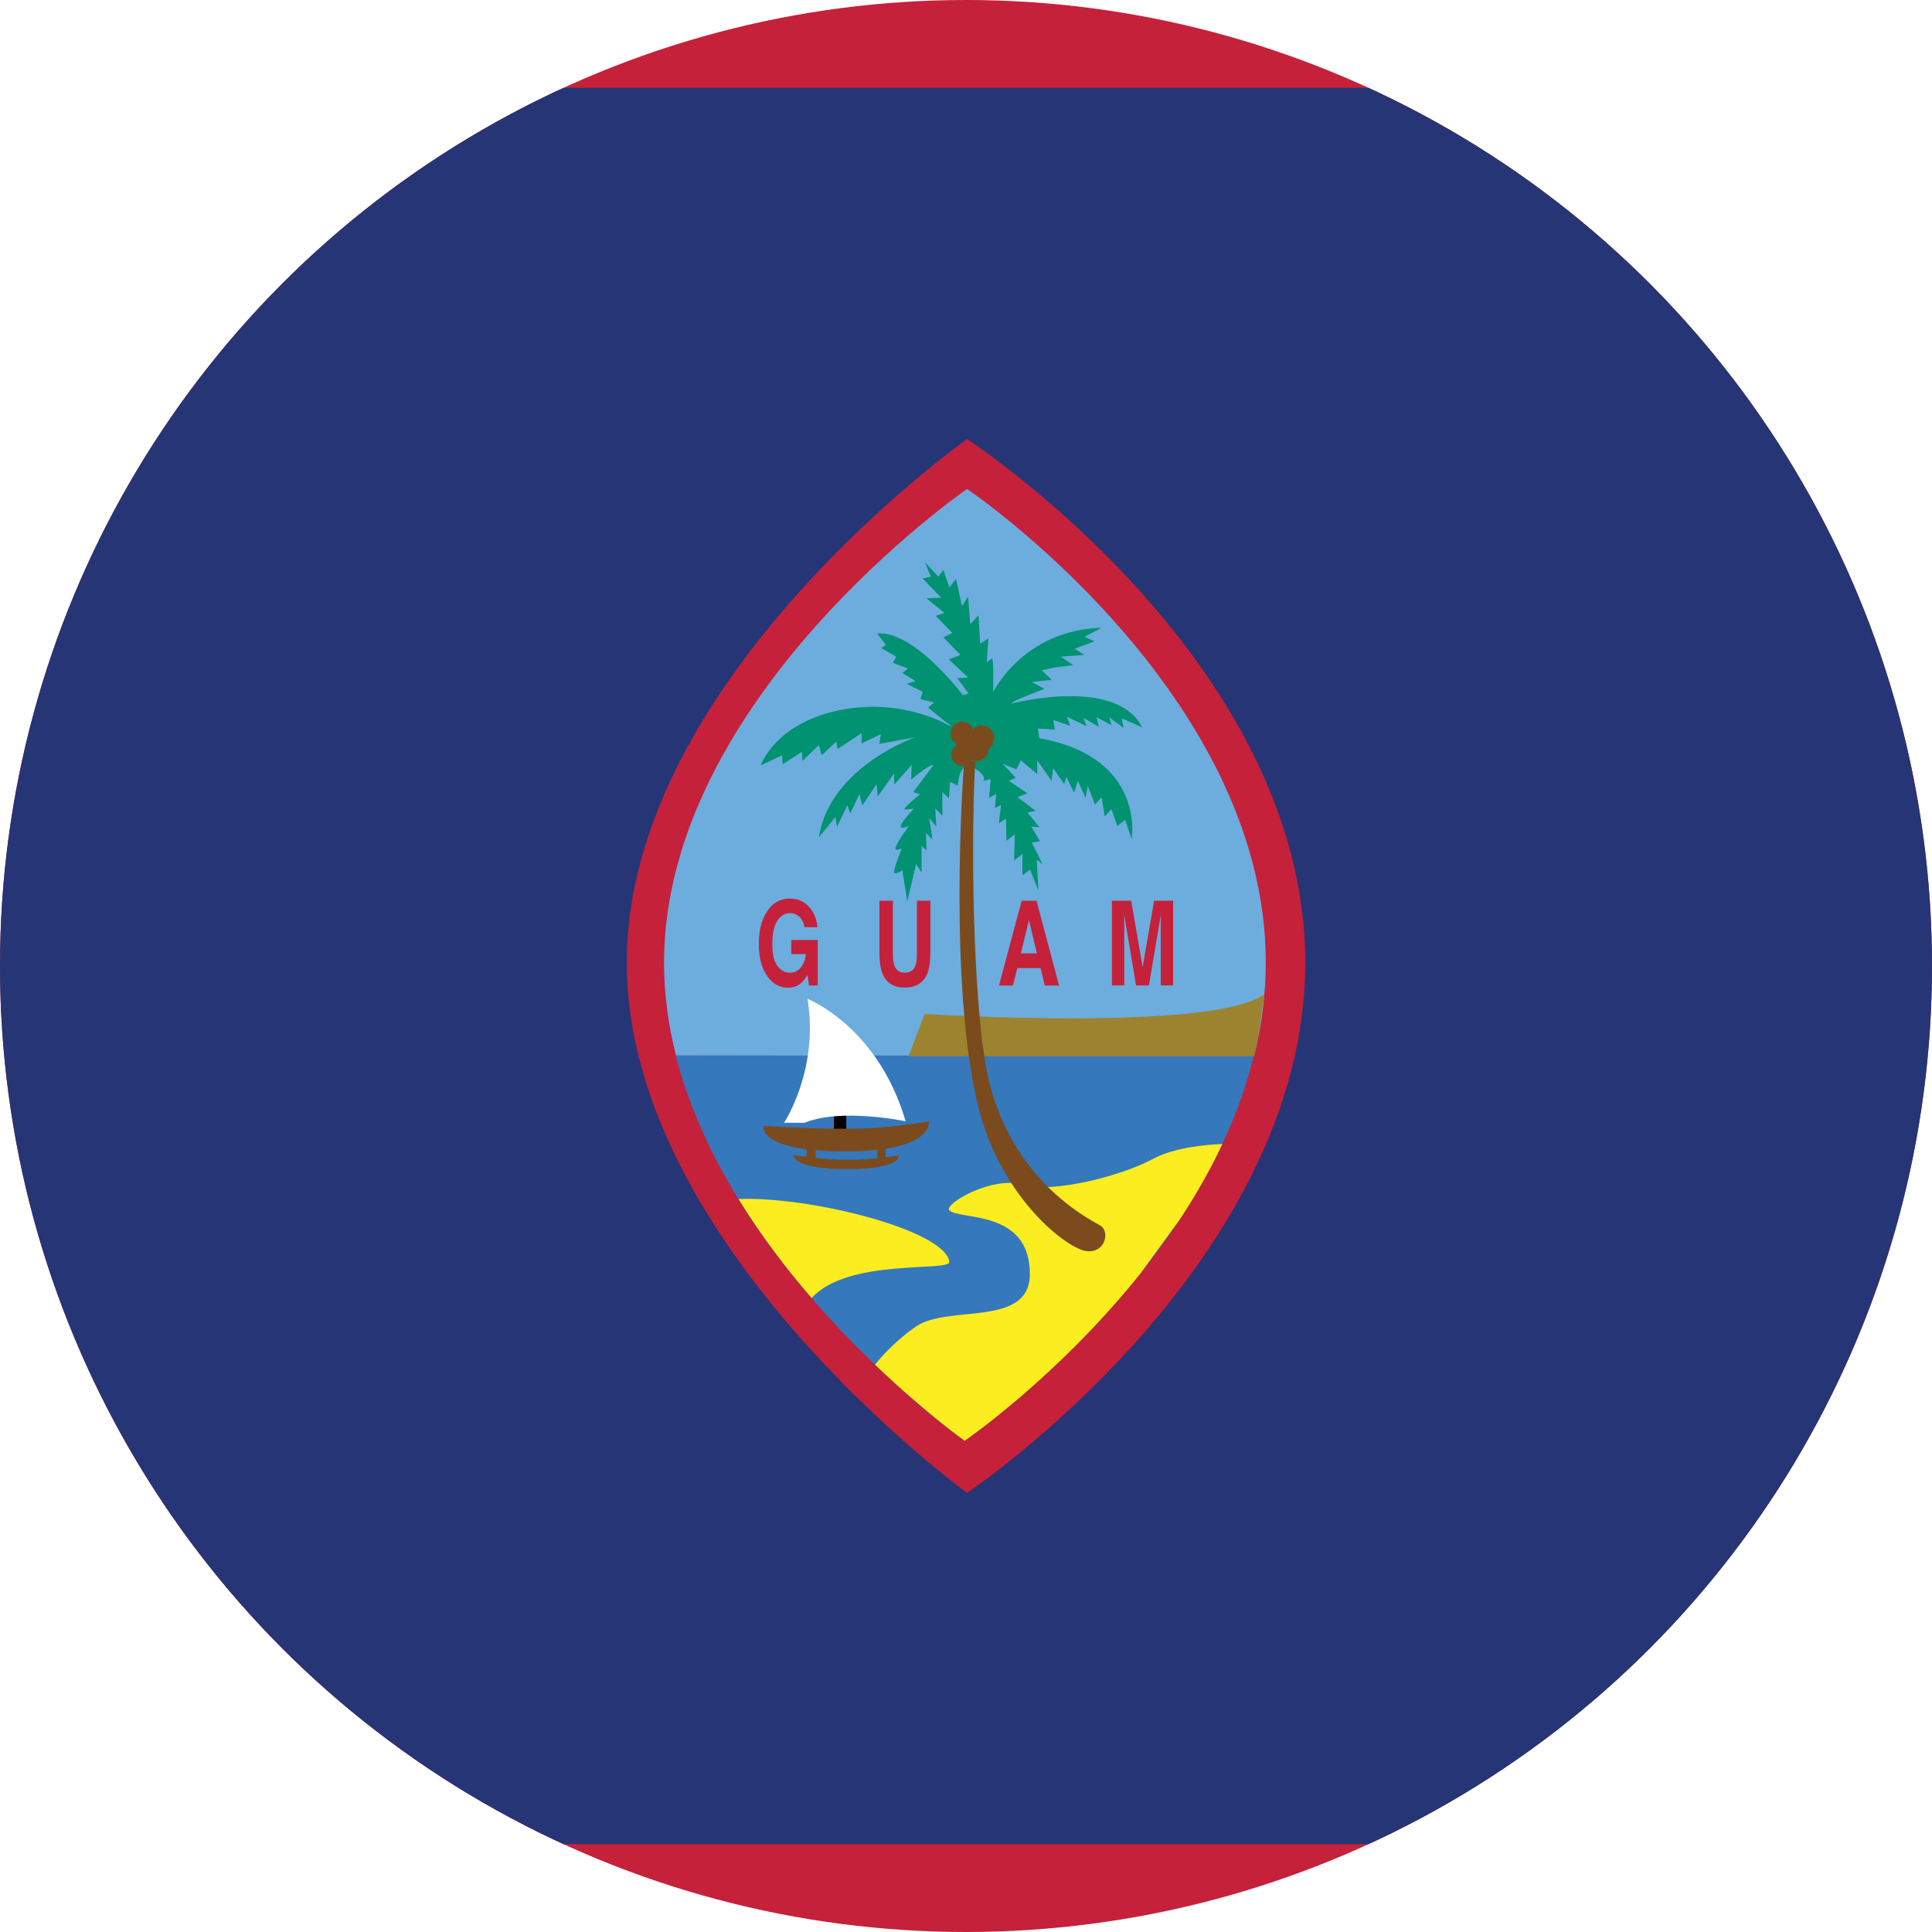 <?xml version="1.0" encoding="utf-8"?>
<!-- Generator: Adobe Illustrator 21.1.0, SVG Export Plug-In . SVG Version: 6.00 Build 0)  -->
<svg version="1.1" id="Layer_1" xmlns="http://www.w3.org/2000/svg" xmlns:xlink="http://www.w3.org/1999/xlink" x="0px" y="0px"
	 viewBox="0 0 60 60" style="enable-background:new 0 0 60 60;" xml:space="preserve">
<style type="text/css">
	.st0{clip-path:url(#SVGID_2_);}
	.st1{fill:#C5213A;}
	.st2{fill:#263575;}
	.st3{fill:#6CADDE;}
	.st4{fill:#3678BC;}
	.st5{fill:#9B8330;}
	.st6{fill:#FBED1F;}
	.st7{fill:#009271;}
	.st8{fill:#7B4B1E;}
	.st9{fill:#FFFFFF;}
</style>
<g>
	<defs>
		<circle id="SVGID_1_" cx="30" cy="30" r="30"/>
	</defs>
	<clipPath id="SVGID_2_">
		<use xlink:href="#SVGID_1_"  style="overflow:visible;"/>
	</clipPath>
	<g id="XMLID_27_" class="st0">
		<rect id="XMLID_26_" x="-24" class="st1" width="108" height="60"/>
		<rect id="XMLID_25_" x="-21.366" y="2.727" class="st2" width="102.732" height="54.545"/>
		<g>
			<path id="XMLID_24_" class="st1" d="M30.034,13.636c0,0-10.57,7.46-10.57,16.257c0,8.798,10.57,16.47,10.57,16.47
				s10.503-7.039,10.503-16.47C40.537,20.463,30.034,13.636,30.034,13.636"/>
			<path id="XMLID_23_" class="st3" d="M38.946,32.804c0.232-0.936,0.364-1.908,0.364-2.91
				c0-8.445-9.276-14.709-9.276-14.709s-9.411,6.475-9.411,14.709c0,0.989,0.134,1.952,0.37,2.885L38.946,32.804"/>
			<path id="XMLID_22_" class="st4" d="M29.957,44.745c0,0,7.275-4.988,8.986-11.965H20.986
				C22.724,39.622,29.957,44.745,29.957,44.745"/>
			<path id="XMLID_21_" class="st5" d="M39.264,30.88C37.673,32.054,28.716,31.49,28.716,31.49l-0.501,1.314h10.73
				c0.045-0.18,0.086-0.36,0.122-0.543L39.264,30.88"/>
			<g>
				<path id="XMLID_20_" class="st6" d="M29.483,39.185c-0.136-0.983-4.325-2.036-6.549-1.949
					c0.694,1.127,1.481,2.159,2.272,3.076C26.336,39.057,29.528,39.509,29.483,39.185"/>
				<path id="XMLID_19_" class="st6" d="M37.962,35.529c-0.532,0.02-1.498,0.108-2.16,0.465
					c-0.954,0.516-3.091,1.08-4.047,0.797c-0.954-0.281-2.455,0.61-2.272,0.797
					c0.303,0.313,2.5-0.046,2.5,1.971c0,1.689-2.545,0.939-3.546,1.643c-0.603,0.423-1.024,0.882-1.263,1.178
					c1.562,1.497,2.785,2.364,2.785,2.364s2.9-1.989,5.469-5.209l1.208-1.659
					C37.123,37.138,37.575,36.354,37.962,35.529"/>
			</g>
			<g>
				<path id="XMLID_18_" class="st7" d="M29.455,22.523c0,0-1.45-0.88-3.427-0.458
					c-1.977,0.422-2.404,1.706-2.404,1.706l0.665-0.316l0.017,0.281l0.597-0.387l0.017,0.281l0.511-0.492l0.084,0.316
					l0.461-0.422l0.035,0.229l0.75-0.493v0.317l0.597-0.282l-0.051,0.3l1.125-0.21c0,0-2.66,0.914-3.001,3.113
					l0.511-0.632l0.052,0.298l0.324-0.668l0.086,0.264l0.29-0.616l0.085,0.369l0.443-0.669l0.035,0.388
					l0.511-0.721v0.35l0.546-0.616l-0.017,0.459c0,0,0.528-0.459,0.698-0.459l-0.63,0.845l0.205,0.07
					c0,0-0.444,0.369-0.478,0.44c-0.034,0.07,0.29,0,0.29,0s-0.393,0.421-0.41,0.545
					c-0.017,0.124,0.256,0,0.256,0s-0.358,0.474-0.409,0.652c-0.052,0.176,0.187,0.035,0.187,0.035
					s-0.221,0.563-0.239,0.721c-0.017,0.157,0.256-0.036,0.256-0.036l0.154,0.968l0.273-1.16l0.17,0.264v-0.828
					l0.153,0.14l-0.017-0.544l0.204,0.21l-0.102-0.669l0.221,0.263l-0.034-0.562l0.221,0.229v-0.74l0.205,0.192
					l0.034-0.508l0.239,0.122c0,0,0.034-0.616,0.307-0.598c0.272,0.016,0.613,0.316,0.477,0.456l0.239-0.068
					l-0.051,0.596l0.221-0.14L30.901,25.09l0.187-0.088l-0.068,0.562l0.222-0.139l0.016,0.684l0.255-0.192
					l-0.017,0.808l0.256-0.21v0.668l0.239-0.174l0.257,0.65l-0.052-0.968l0.188,0.158l-0.342-0.685l0.257-0.036
					l-0.274-0.458l0.256,0.02l-0.374-0.458l0.255-0.052l-0.563-0.423l0.307-0.122l-0.58-0.388l0.222-0.088
					l-0.408-0.44l0.426,0.176l0.136-0.281l0.511,0.423v-0.423l0.443,0.633l0.052-0.388l0.341,0.493l0.068-0.228
					l0.239,0.492l0.119-0.368l0.239,0.528l0.068-0.371l0.222,0.581l0.205-0.229l0.102,0.599l0.203-0.229
					l0.187,0.528l0.239-0.194l0.205,0.599c0,0,0.562-3.203-4.262-3.256l-1.432-0.28"/>
				<path id="XMLID_17_" class="st7" d="M27.238,19.672l0.272,0.35l-0.136,0.107l0.461,0.264l-0.102,0.193l0.461,0.176
					l-0.171,0.141l0.41,0.245l-0.273,0.089l0.494,0.246l-0.068,0.228l0.426,0.106l-0.187,0.158l0.494,0.406
					l0.563,0.404l0.392-0.14l-0.154-0.775c0,0-1.619-2.287-2.88-2.199"/>
				<path id="XMLID_16_" class="st7" d="M28.721,17.455l0.188,0.456l-0.257,0.053l0.58,0.598l-0.461,0.018l0.563,0.457
					l-0.274,0.089l0.512,0.528l-0.274,0.14l0.528,0.545l-0.357,0.14l0.597,0.564l-0.341,0.018l0.357,0.474
					l-0.324,0.106c0,0,0.392,0.756,0.374,1.073l0.665,0.035c0,0,0.102-2.041,0.018-2.305l-0.171,0.123l0.051-0.739
					l-0.256,0.159l-0.05-0.88l-0.257,0.281l-0.067-0.862l-0.188,0.3l-0.188-0.845l-0.204,0.264l-0.188-0.545
					l-0.153,0.21l-0.426-0.457"/>
				<path id="XMLID_15_" class="st7" d="M30.443,22.592c0.188-1.232,1.433-3.026,3.768-3.096l-0.529,0.281l0.307,0.141
					l-0.614,0.229l0.307,0.192l-0.733,0.053l0.374,0.264l-0.545,0.07l-0.427,0.088l0.307,0.298l-0.614,0.07
					l0.393,0.212c0,0-0.972,0.352-1.04,0.458c0,0,3.274-0.862,4.075,0.738l-0.632-0.281l0.052,0.3l-0.443-0.334
					l0.068,0.246l-0.46-0.246l0.068,0.298l-0.478-0.281l0.102,0.265l-0.614-0.3l0.102,0.281l-0.528-0.176
					l0.052,0.298l-0.529-0.035l0.052,0.352l-1.637-0.036L30.443,22.591"/>
			</g>
			<g>
				<path id="XMLID_14_" class="st8" d="M29.943,23.654l0.341-0.023c-0.16,3.356-0.01,8.166,0.431,9.948
					c0.75,3.025,2.935,4.191,3.455,4.481c0.295,0.163,0.182,0.844-0.41,0.797
					c-0.59-0.047-2.652-1.619-3.364-4.434C29.443,30.645,29.906,24.047,29.943,23.654"/>
				<ellipse id="XMLID_13_" class="st8" cx="30.495" cy="22.927" rx="0.385" ry="0.399"/>
				<ellipse id="XMLID_12_" class="st8" cx="29.881" cy="22.785" rx="0.361" ry="0.373"/>
				<ellipse id="XMLID_11_" class="st8" cx="29.881" cy="23.437" rx="0.337" ry="0.349"/>
				<ellipse id="XMLID_10_" class="st8" cx="30.341" cy="23.261" rx="0.361" ry="0.373"/>
			</g>
			<g>
				<path id="XMLID_9_" d="M25.897,35.068h0.385v-2.289H25.897V35.068z"/>
				<path id="XMLID_8_" class="st8" d="M27.911,35.877c0,0-0.158,0.029-0.409,0.062v-0.335h-0.256v0.364
					c-0.262,0.027-0.579,0.05-0.912,0.05c-0.354,0-0.71-0.027-1.004-0.058v-0.347h-0.282v0.314
					c-0.243-0.032-0.401-0.059-0.401-0.059s-0.077,0.44,1.662,0.44c1.739,0,1.602-0.431,1.602-0.431"/>
				<path id="XMLID_7_" class="st8" d="M26.26,35.055c1.41,0,2.592-0.234,2.592-0.234s0.181,0.937-2.592,0.937
					c-2.773,0-2.546-0.797-2.546-0.797S24.851,35.055,26.26,35.055"/>
				<path id="XMLID_6_" class="st9" d="M25.078,31.02c0,0,2.182,0.845,3.047,3.802c0,0-2.001-0.422-3.138,0.047h-0.636
					C24.35,34.867,25.442,33.226,25.078,31.02"/>
			</g>
			<g>
				<path id="XMLID_5_" class="st1" d="M25.387,28.795h-0.404c-0.032-0.18-0.108-0.307-0.229-0.377
					c-0.068-0.04-0.142-0.059-0.225-0.059c-0.16,0-0.289,0.078-0.391,0.239c-0.102,0.159-0.153,0.401-0.153,0.721
					c0,0.324,0.056,0.552,0.166,0.689c0.11,0.133,0.236,0.201,0.377,0.201c0.138,0,0.25-0.053,0.339-0.16
					c0.088-0.106,0.142-0.246,0.163-0.419h-0.456v-0.438h0.82v1.412h-0.272l-0.042-0.329
					c-0.079,0.125-0.15,0.213-0.213,0.265c-0.109,0.089-0.242,0.134-0.401,0.134c-0.26,0-0.474-0.121-0.64-0.363
					c-0.173-0.242-0.26-0.574-0.26-0.995c0-0.426,0.088-0.768,0.263-1.025c0.174-0.257,0.406-0.385,0.695-0.385
					c0.25,0,0.451,0.085,0.602,0.255C25.276,28.329,25.364,28.541,25.387,28.795"/>
				<path id="XMLID_4_" class="st1" d="M27.312,29.59v-1.618h0.417v1.618c0,0.18,0.017,0.312,0.049,0.396
					c0.05,0.147,0.158,0.222,0.326,0.222c0.166,0,0.274-0.075,0.324-0.222c0.032-0.084,0.047-0.215,0.047-0.396
					v-1.618h0.418v1.618c0,0.279-0.032,0.496-0.097,0.653c-0.122,0.284-0.352,0.427-0.693,0.427
					c-0.341,0-0.572-0.141-0.694-0.427C27.344,30.088,27.312,29.869,27.312,29.59"/>
				<path class="st1" d="M31.729,27.972l-0.704,2.634h0.432l0.136-0.541h0.724l0.128,0.541h0.445l-0.7-2.634H31.729
					z M31.955,28.572l0.247,1.036h-0.498L31.955,28.572z"/>
				<path id="XMLID_1_" class="st1" d="M35.486,30.041l0.355-2.068h0.591v2.631h-0.383v-1.778
					c0-0.052,0.001-0.124,0.002-0.216c0.001-0.092,0.002-0.163,0.002-0.212l-0.373,2.207h-0.399l-0.37-2.207
					c0,0.049,0.001,0.12,0.002,0.212c0.001,0.092,0.002,0.164,0.002,0.216v1.778h-0.383v-2.631h0.598L35.486,30.041
					"/>
			</g>
		</g>
	</g>
</g>
</svg>
